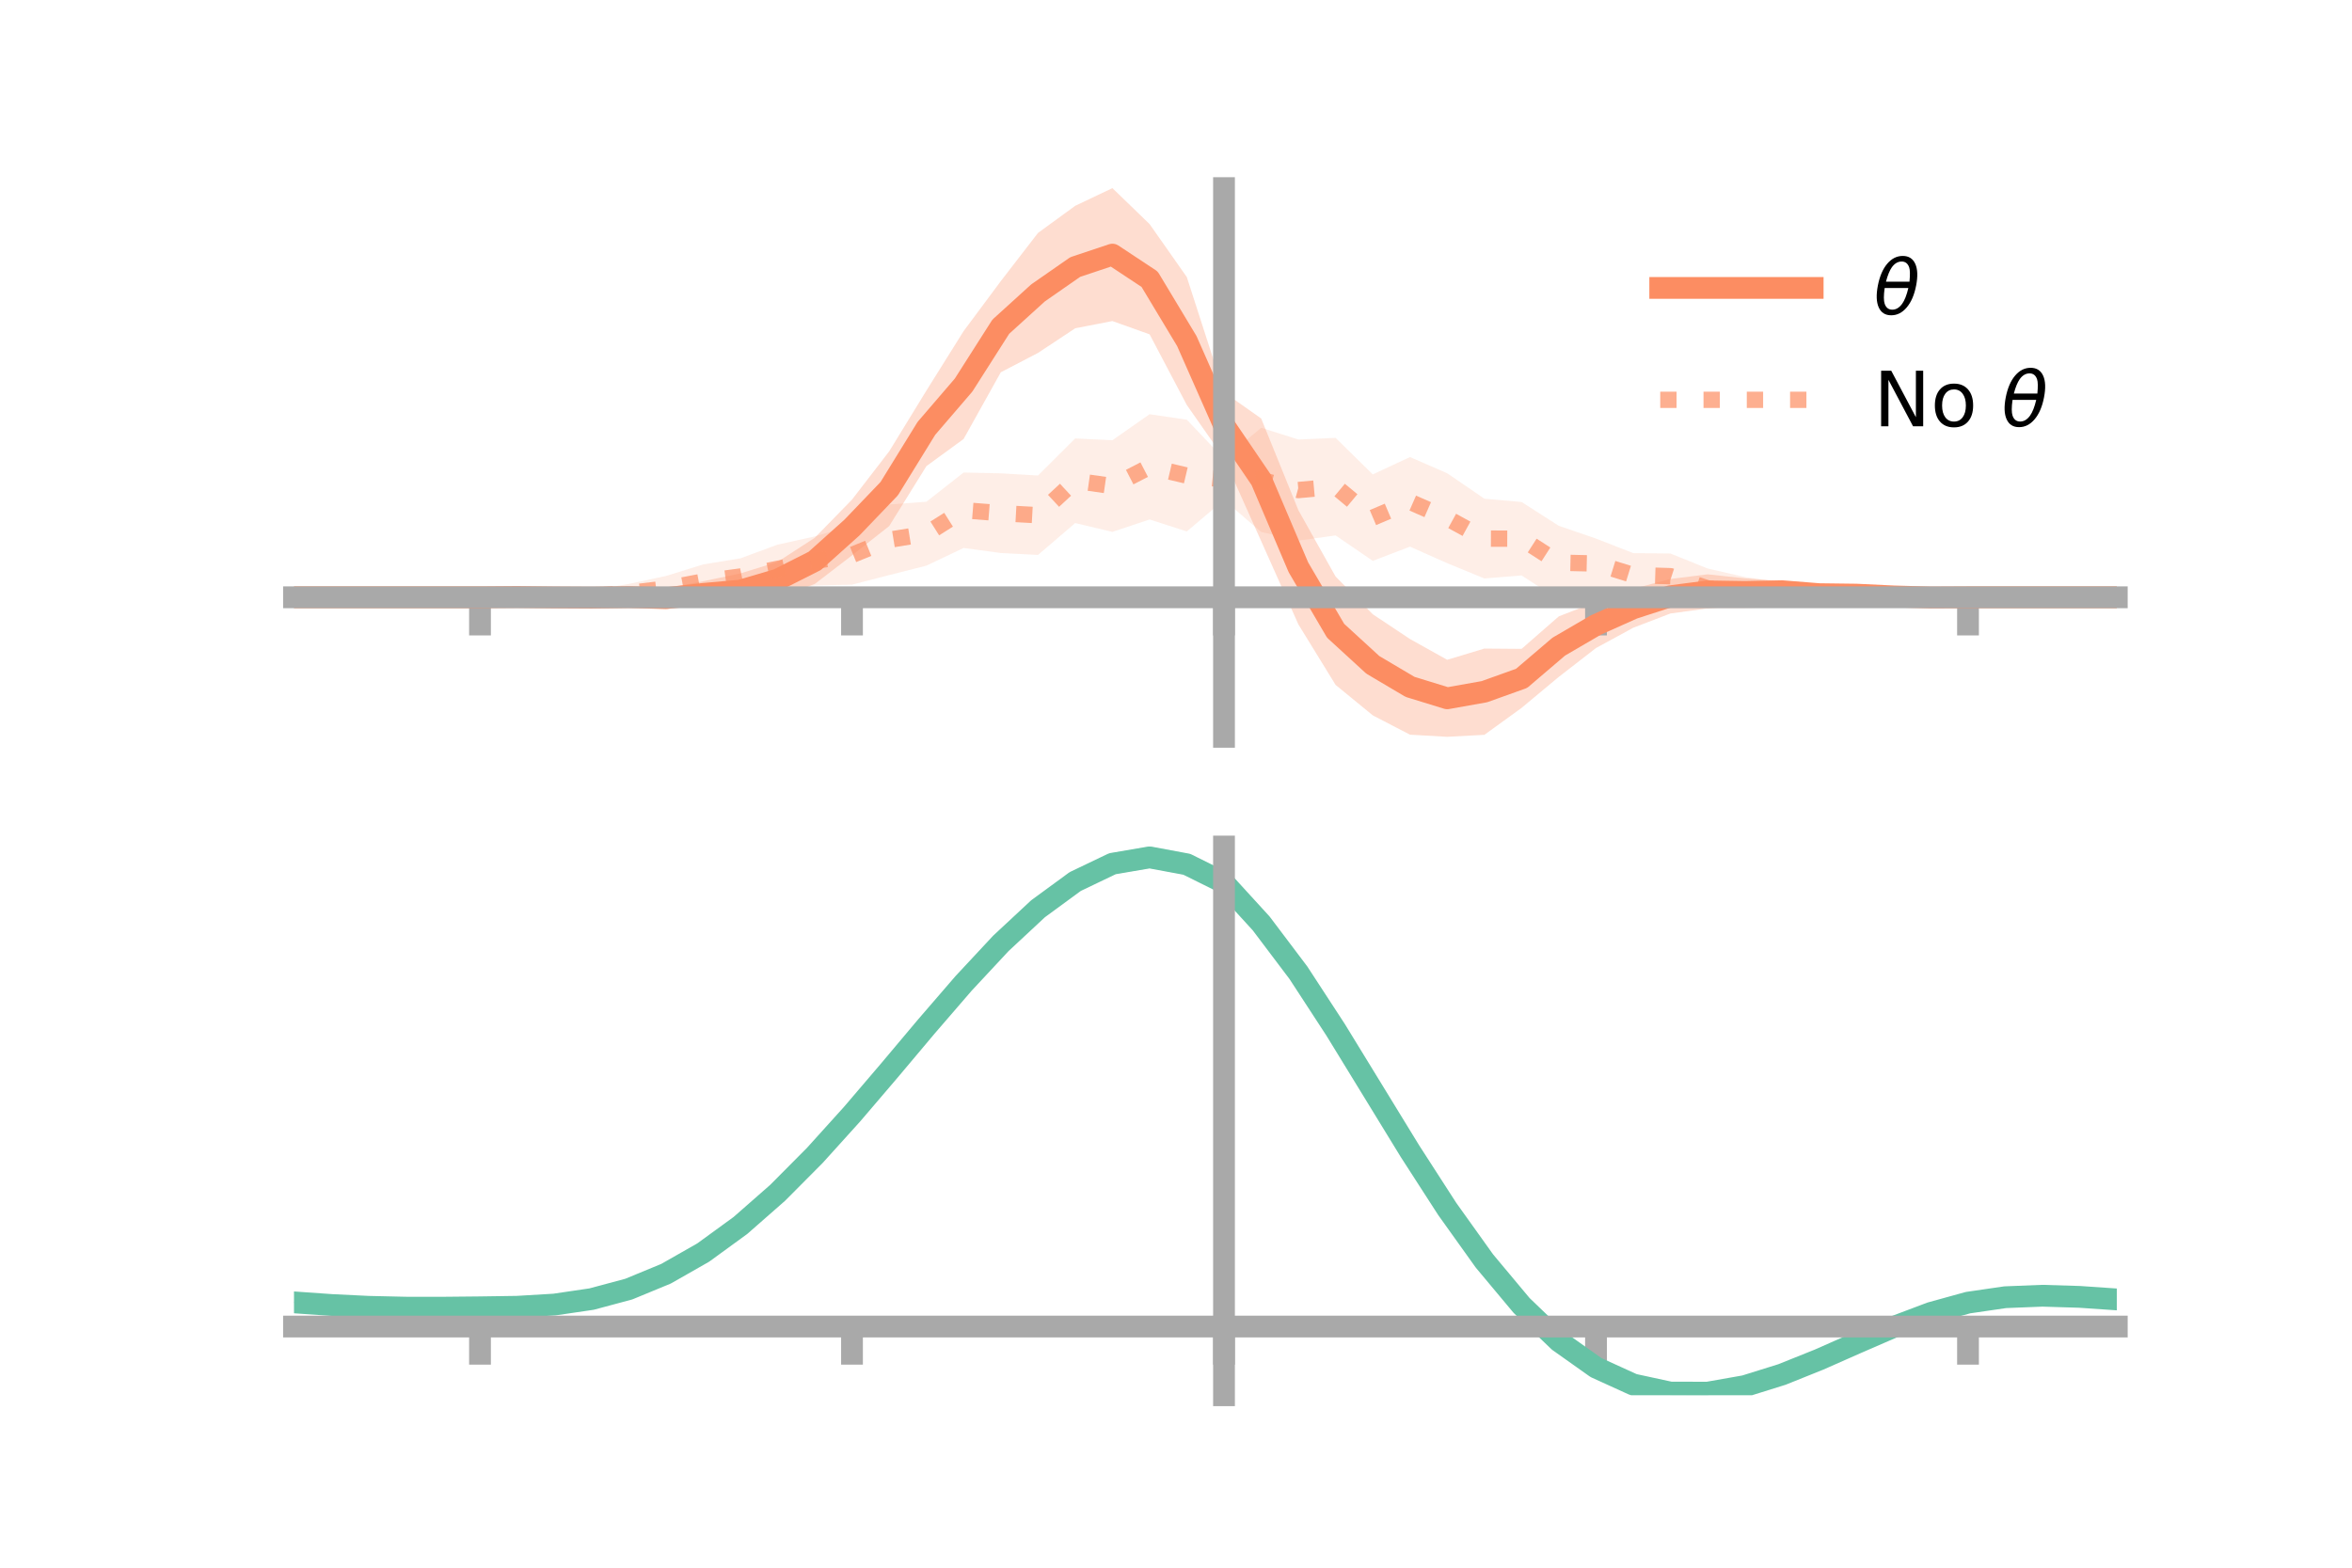<?xml version="1.0" encoding="utf-8" standalone="no"?>
<!DOCTYPE svg PUBLIC "-//W3C//DTD SVG 1.1//EN"
  "http://www.w3.org/Graphics/SVG/1.1/DTD/svg11.dtd">
<!-- Created with matplotlib (https://matplotlib.org/) -->
<svg height="144pt" version="1.1" viewBox="0 0 216 144" width="216pt" xmlns="http://www.w3.org/2000/svg" xmlns:xlink="http://www.w3.org/1999/xlink">
 <defs>
  <style type="text/css">*{stroke-linecap:butt;stroke-linejoin:round;}</style>
 </defs>
 <g id="figure_1">
  <g id="patch_1">
   <path d="M 0 144 
L 216 144 
L 216 0 
L 0 0 
z
" style="fill:none;"/>
  </g>
  <g id="axes_1">
   <g id="patch_2">
    <path d="M 27 67.68 
L 194.4 67.68 
L 194.4 17.28 
L 27 17.28 
z
" style="fill:none;"/>
   </g>
   <g id="PolyCollection_1">
    <path clip-path="url(#p20c579c30b)" d="M 27 54.864 
L 27 54.864 
L 30.416 54.864 
L 33.833 54.864 
L 37.249 54.864 
L 40.665 54.864 
L 44.082 54.864 
L 47.498 54.714 
L 50.914 54.643 
L 54.331 54.514 
L 57.747 54.285 
L 61.163 54.032 
L 64.58 53.39 
L 67.996 52.671 
L 71.412 51.611 
L 74.829 49.397 
L 78.245 45.892 
L 81.661 41.458 
L 85.078 35.878 
L 88.494 30.417 
L 91.91 25.823 
L 95.327 21.395 
L 98.743 18.905 
L 102.159 17.28 
L 105.576 20.585 
L 108.992 25.449 
L 112.408 36.033 
L 115.824 38.441 
L 119.241 46.865 
L 122.657 52.959 
L 126.073 56.425 
L 129.49 58.698 
L 132.906 60.606 
L 136.322 59.573 
L 139.739 59.6 
L 143.155 56.617 
L 146.571 55.284 
L 149.988 54.086 
L 153.404 53.183 
L 156.82 52.754 
L 160.237 53.121 
L 163.653 53.381 
L 167.069 53.865 
L 170.486 54.095 
L 173.902 54.478 
L 177.318 54.789 
L 180.735 54.863 
L 184.151 54.864 
L 187.567 54.864 
L 190.984 54.864 
L 194.4 54.864 
L 194.4 54.864 
L 194.4 54.864 
L 190.984 54.864 
L 187.567 54.864 
L 184.151 54.864 
L 180.735 54.864 
L 177.318 54.972 
L 173.902 55.088 
L 170.486 55.146 
L 167.069 55.287 
L 163.653 55.228 
L 160.237 55.629 
L 156.82 55.886 
L 153.404 56.354 
L 149.988 57.664 
L 146.571 59.525 
L 143.155 62.175 
L 139.739 65.022 
L 136.322 67.497 
L 132.906 67.68 
L 129.49 67.484 
L 126.073 65.711 
L 122.657 62.912 
L 119.241 57.356 
L 115.824 49.709 
L 112.408 42.081 
L 108.992 37.201 
L 105.576 30.71 
L 102.159 29.491 
L 98.743 30.154 
L 95.327 32.418 
L 91.91 34.195 
L 88.494 40.324 
L 85.078 42.817 
L 81.661 48.321 
L 78.245 51.015 
L 74.829 53.64 
L 71.412 54.878 
L 67.996 55.827 
L 64.58 55.72 
L 61.163 55.859 
L 57.747 55.411 
L 54.331 55.284 
L 50.914 55.115 
L 47.498 54.962 
L 44.082 54.864 
L 40.665 54.864 
L 37.249 54.864 
L 33.833 54.864 
L 30.416 54.864 
L 27 54.864 
z
" style="fill:#fc8d62;fill-opacity:0.3;"/>
   </g>
   <g id="PolyCollection_2">
    <path clip-path="url(#p20c579c30b)" d="M 27 54.864 
L 27 54.864 
L 30.416 54.864 
L 33.833 54.864 
L 37.249 54.864 
L 40.665 54.864 
L 44.082 54.864 
L 47.498 54.813 
L 50.914 54.548 
L 54.331 54.227 
L 57.747 53.638 
L 61.163 52.905 
L 64.58 51.846 
L 67.996 51.287 
L 71.412 50.026 
L 74.829 49.276 
L 78.245 48.247 
L 81.661 46.337 
L 85.078 46.087 
L 88.494 43.404 
L 91.91 43.477 
L 95.327 43.678 
L 98.743 40.273 
L 102.159 40.437 
L 105.576 38.047 
L 108.992 38.552 
L 112.408 42.144 
L 115.824 39.294 
L 119.241 40.371 
L 122.657 40.222 
L 126.073 43.577 
L 129.49 41.984 
L 132.906 43.471 
L 136.322 45.808 
L 139.739 46.111 
L 143.155 48.298 
L 146.571 49.47 
L 149.988 50.806 
L 153.404 50.842 
L 156.82 52.221 
L 160.237 53.001 
L 163.653 53.484 
L 167.069 53.873 
L 170.486 54.202 
L 173.902 54.556 
L 177.318 54.767 
L 180.735 54.864 
L 184.151 54.864 
L 187.567 54.864 
L 190.984 54.864 
L 194.4 54.864 
L 194.4 54.864 
L 194.4 54.864 
L 190.984 54.864 
L 187.567 54.864 
L 184.151 54.864 
L 180.735 54.864 
L 177.318 54.948 
L 173.902 55.127 
L 170.486 55.333 
L 167.069 55.504 
L 163.653 55.708 
L 160.237 55.858 
L 156.82 55.864 
L 153.404 55.008 
L 149.988 54.836 
L 146.571 54.052 
L 143.155 55.07 
L 139.739 52.858 
L 136.322 53.137 
L 132.906 51.729 
L 129.49 50.213 
L 126.073 51.519 
L 122.657 49.182 
L 119.241 49.658 
L 115.824 48.865 
L 112.408 45.921 
L 108.992 48.817 
L 105.576 47.716 
L 102.159 48.856 
L 98.743 48.046 
L 95.327 50.973 
L 91.91 50.796 
L 88.494 50.333 
L 85.078 51.96 
L 81.661 52.824 
L 78.245 53.704 
L 74.829 53.784 
L 71.412 54.482 
L 67.996 54.627 
L 64.58 54.985 
L 61.163 55.221 
L 57.747 55.316 
L 54.331 55.265 
L 50.914 55.092 
L 47.498 54.923 
L 44.082 54.864 
L 40.665 54.864 
L 37.249 54.864 
L 33.833 54.864 
L 30.416 54.864 
L 27 54.864 
z
" style="fill:#fc8d62;fill-opacity:0.15;"/>
   </g>
   <g id="matplotlib.axis_1">
    <g id="xtick_1">
     <g id="line2d_1">
      <defs>
       <path d="M 0 0 
L 0 3.5 
" id="m2d9dbf94bc" style="stroke:#a9a9a9;stroke-width:2;"/>
      </defs>
      <g>
       <use style="fill:#a9a9a9;stroke:#a9a9a9;stroke-width:2;" x="44.082" xlink:href="#m2d9dbf94bc" y="54.864"/>
      </g>
     </g>
    </g>
    <g id="xtick_2">
     <g id="line2d_2">
      <g>
       <use style="fill:#a9a9a9;stroke:#a9a9a9;stroke-width:2;" x="78.245" xlink:href="#m2d9dbf94bc" y="54.864"/>
      </g>
     </g>
    </g>
    <g id="xtick_3">
     <g id="line2d_3">
      <g>
       <use style="fill:#a9a9a9;stroke:#a9a9a9;stroke-width:2;" x="112.408" xlink:href="#m2d9dbf94bc" y="54.864"/>
      </g>
     </g>
    </g>
    <g id="xtick_4">
     <g id="line2d_4">
      <g>
       <use style="fill:#a9a9a9;stroke:#a9a9a9;stroke-width:2;" x="146.571" xlink:href="#m2d9dbf94bc" y="54.864"/>
      </g>
     </g>
    </g>
    <g id="xtick_5">
     <g id="line2d_5">
      <g>
       <use style="fill:#a9a9a9;stroke:#a9a9a9;stroke-width:2;" x="180.735" xlink:href="#m2d9dbf94bc" y="54.864"/>
      </g>
     </g>
    </g>
   </g>
   <g id="matplotlib.axis_2"/>
   <g id="line2d_6">
    <path clip-path="url(#p20c579c30b)" d="M 27 54.864 
L 30.416 54.864 
L 33.833 54.864 
L 37.249 54.864 
L 40.665 54.864 
L 44.082 54.864 
L 47.498 54.838 
L 50.914 54.879 
L 54.331 54.899 
L 57.747 54.848 
L 61.163 54.945 
L 64.58 54.555 
L 67.996 54.249 
L 71.412 53.245 
L 74.829 51.518 
L 78.245 48.454 
L 81.661 44.889 
L 85.078 39.347 
L 88.494 35.37 
L 91.91 30.009 
L 95.327 26.907 
L 98.743 24.53 
L 102.159 23.386 
L 105.576 25.647 
L 108.992 31.325 
L 112.408 39.057 
L 115.824 44.075 
L 119.241 52.11 
L 122.657 57.936 
L 126.073 61.068 
L 129.49 63.091 
L 132.906 64.143 
L 136.322 63.535 
L 139.739 62.311 
L 143.155 59.396 
L 146.571 57.404 
L 149.988 55.875 
L 153.404 54.768 
L 156.82 54.32 
L 160.237 54.375 
L 163.653 54.304 
L 167.069 54.576 
L 170.486 54.62 
L 173.902 54.783 
L 177.318 54.881 
L 180.735 54.864 
L 184.151 54.864 
L 187.567 54.864 
L 190.984 54.864 
L 194.4 54.864 
" style="fill:none;stroke:#fc8d62;stroke-linecap:square;stroke-width:2;"/>
   </g>
   <g id="line2d_7">
    <path clip-path="url(#p20c579c30b)" d="M 27 54.864 
L 30.416 54.864 
L 33.833 54.864 
L 37.249 54.864 
L 40.665 54.864 
L 44.082 54.864 
L 47.498 54.868 
L 50.914 54.82 
L 54.331 54.746 
L 57.747 54.477 
L 61.163 54.063 
L 64.58 53.416 
L 67.996 52.957 
L 71.412 52.254 
L 74.829 51.53 
L 78.245 50.976 
L 81.661 49.581 
L 85.078 49.024 
L 88.494 46.869 
L 91.91 47.137 
L 95.327 47.326 
L 98.743 44.159 
L 102.159 44.646 
L 105.576 42.882 
L 108.992 43.685 
L 112.408 44.032 
L 115.824 44.079 
L 119.241 45.014 
L 122.657 44.702 
L 126.073 47.548 
L 129.49 46.099 
L 132.906 47.6 
L 136.322 49.473 
L 139.739 49.484 
L 143.155 51.684 
L 146.571 51.761 
L 149.988 52.821 
L 153.404 52.925 
L 156.82 54.043 
L 160.237 54.43 
L 163.653 54.596 
L 167.069 54.688 
L 170.486 54.767 
L 173.902 54.841 
L 177.318 54.858 
L 180.735 54.864 
L 184.151 54.864 
L 187.567 54.864 
L 190.984 54.864 
L 194.4 54.864 
" style="fill:none;stroke:#fc8d62;stroke-dasharray:1.5,2.475;stroke-dashoffset:0;stroke-opacity:0.7;stroke-width:1.5;"/>
   </g>
   <g id="patch_3">
    <path d="M 112.408 67.68 
L 112.408 17.28 
" style="fill:none;stroke:#a9a9a9;stroke-linecap:square;stroke-linejoin:miter;stroke-width:2;"/>
   </g>
   <g id="patch_4">
    <path d="M 194.4 67.68 
L 194.4 17.28 
" style="fill:none;"/>
   </g>
   <g id="patch_5">
    <path d="M 27 54.864 
L 194.4 54.864 
" style="fill:none;stroke:#a9a9a9;stroke-linecap:square;stroke-linejoin:miter;stroke-width:2;"/>
   </g>
   <g id="patch_6">
    <path d="M 27 17.28 
L 194.4 17.28 
" style="fill:none;"/>
   </g>
   <g id="legend_1">
    <g id="line2d_8">
     <path d="M 152.47 26.449 
L 166.47 26.449 
" style="fill:none;stroke:#fc8d62;stroke-linecap:square;stroke-width:2;"/>
    </g>
    <g id="line2d_9"/>
    <g id="text_1">
     <!-- $\theta$ -->
     <g transform="translate(172.07 28.899)scale(0.07 -0.07)">
      <defs>
       <path d="M 45.516 34.672 
L 14.453 34.672 
Q 12.359 20.062 14.5 13.875 
Q 17.188 6.25 24.469 6.25 
Q 31.781 6.25 37.359 13.922 
Q 42.234 20.656 45.516 34.672 
z
M 47.016 42.969 
Q 48.344 56.844 46.625 61.719 
Q 43.953 69.438 36.766 69.438 
Q 29.297 69.438 23.828 61.812 
Q 19.531 55.672 16.156 42.969 
z
M 38.188 76.766 
Q 49.906 76.766 54.594 66.406 
Q 59.281 56.109 55.719 37.844 
Q 52.203 19.625 43.453 9.281 
Q 34.766 -1.125 23.047 -1.125 
Q 11.281 -1.125 6.641 9.281 
Q 2 19.625 5.516 37.844 
Q 9.078 56.109 17.719 66.406 
Q 26.422 76.766 38.188 76.766 
z
" id="DejaVuSans-Oblique-952"/>
      </defs>
      <use transform="translate(0 0.234)" xlink:href="#DejaVuSans-Oblique-952"/>
     </g>
    </g>
    <g id="line2d_10">
     <path d="M 152.47 36.724 
L 166.47 36.724 
" style="fill:none;stroke:#fc8d62;stroke-dasharray:1.5,2.475;stroke-dashoffset:0;stroke-opacity:0.7;stroke-width:1.5;"/>
    </g>
    <g id="line2d_11"/>
    <g id="text_2">
     <!-- No $\theta$ -->
     <g transform="translate(172.07 39.174)scale(0.07 -0.07)">
      <defs>
       <path d="M 9.812 72.906 
L 23.094 72.906 
L 55.422 11.922 
L 55.422 72.906 
L 64.984 72.906 
L 64.984 0 
L 51.703 0 
L 19.391 60.984 
L 19.391 0 
L 9.812 0 
z
" id="DejaVuSans-78"/>
       <path d="M 30.609 48.391 
Q 23.391 48.391 19.188 42.75 
Q 14.984 37.109 14.984 27.297 
Q 14.984 17.484 19.156 11.844 
Q 23.344 6.203 30.609 6.203 
Q 37.797 6.203 41.984 11.859 
Q 46.188 17.531 46.188 27.297 
Q 46.188 37.016 41.984 42.703 
Q 37.797 48.391 30.609 48.391 
z
M 30.609 56 
Q 42.328 56 49.016 48.375 
Q 55.719 40.766 55.719 27.297 
Q 55.719 13.875 49.016 6.219 
Q 42.328 -1.422 30.609 -1.422 
Q 18.844 -1.422 12.172 6.219 
Q 5.516 13.875 5.516 27.297 
Q 5.516 40.766 12.172 48.375 
Q 18.844 56 30.609 56 
z
" id="DejaVuSans-111"/>
       <path id="DejaVuSans-32"/>
      </defs>
      <use transform="translate(0 0.234)" xlink:href="#DejaVuSans-78"/>
      <use transform="translate(74.805 0.234)" xlink:href="#DejaVuSans-111"/>
      <use transform="translate(135.986 0.234)" xlink:href="#DejaVuSans-32"/>
      <use transform="translate(167.773 0.234)" xlink:href="#DejaVuSans-Oblique-952"/>
     </g>
    </g>
   </g>
  </g>
  <g id="axes_2">
   <g id="patch_7">
    <path d="M 27 128.16 
L 194.4 128.16 
L 194.4 77.76 
L 27 77.76 
z
" style="fill:none;"/>
   </g>
   <g id="PolyCollection_3">
    <path clip-path="url(#pe47a9f0fea)" d="M 27 119.678 
L 27 119.581 
L 30.416 119.831 
L 33.833 120.003 
L 37.249 120.08 
L 40.665 120.075 
L 44.082 120.034 
L 47.498 119.976 
L 50.914 119.766 
L 54.331 119.255 
L 57.747 118.324 
L 61.163 116.888 
L 64.58 114.9 
L 67.996 112.354 
L 71.412 109.284 
L 74.829 105.76 
L 78.245 101.884 
L 81.661 97.787 
L 85.078 93.626 
L 88.494 89.577 
L 91.91 85.828 
L 95.327 82.577 
L 98.743 80.021 
L 102.159 78.354 
L 105.576 77.76 
L 108.992 78.409 
L 112.408 80.139 
L 115.824 83.935 
L 119.241 88.539 
L 122.657 93.865 
L 126.073 99.539 
L 129.49 105.219 
L 132.906 110.613 
L 136.322 115.482 
L 139.739 119.641 
L 143.155 122.968 
L 146.571 125.403 
L 149.988 126.954 
L 153.404 127.682 
L 156.82 127.684 
L 160.237 127.087 
L 163.653 126.035 
L 167.069 124.688 
L 170.486 123.209 
L 173.902 121.761 
L 177.318 120.498 
L 180.735 119.57 
L 184.151 119.077 
L 187.567 118.945 
L 190.984 119.056 
L 194.4 119.299 
L 194.4 119.417 
L 194.4 119.417 
L 190.984 119.192 
L 187.567 119.094 
L 184.151 119.235 
L 180.735 119.74 
L 177.318 120.699 
L 173.902 122.015 
L 170.486 123.53 
L 167.069 125.073 
L 163.653 126.471 
L 160.237 127.554 
L 156.82 128.16 
L 153.404 128.145 
L 149.988 127.395 
L 146.571 125.832 
L 143.155 123.424 
L 139.739 120.185 
L 136.322 116.166 
L 132.906 111.474 
L 129.49 106.275 
L 126.073 100.796 
L 122.657 95.316 
L 119.241 90.166 
L 115.824 85.712 
L 112.408 82.029 
L 108.992 80.37 
L 105.576 79.748 
L 102.159 80.322 
L 98.743 81.926 
L 95.327 84.38 
L 91.91 87.494 
L 88.494 91.079 
L 85.078 94.945 
L 81.661 98.912 
L 78.245 102.813 
L 74.829 106.503 
L 71.412 109.856 
L 67.996 112.779 
L 64.58 115.208 
L 61.163 117.113 
L 57.747 118.497 
L 54.331 119.4 
L 50.914 119.894 
L 47.498 120.09 
L 44.082 120.135 
L 40.665 120.159 
L 37.249 120.148 
L 33.833 120.068 
L 30.416 119.907 
L 27 119.678 
z
" style="fill:#66c2a5;fill-opacity:0.3;"/>
   </g>
   <g id="matplotlib.axis_3">
    <g id="xtick_6">
     <g id="line2d_12">
      <g>
       <use style="fill:#a9a9a9;stroke:#a9a9a9;stroke-width:2;" x="44.082" xlink:href="#m2d9dbf94bc" y="121.851"/>
      </g>
     </g>
    </g>
    <g id="xtick_7">
     <g id="line2d_13">
      <g>
       <use style="fill:#a9a9a9;stroke:#a9a9a9;stroke-width:2;" x="78.245" xlink:href="#m2d9dbf94bc" y="121.851"/>
      </g>
     </g>
    </g>
    <g id="xtick_8">
     <g id="line2d_14">
      <g>
       <use style="fill:#a9a9a9;stroke:#a9a9a9;stroke-width:2;" x="112.408" xlink:href="#m2d9dbf94bc" y="121.851"/>
      </g>
     </g>
    </g>
    <g id="xtick_9">
     <g id="line2d_15">
      <g>
       <use style="fill:#a9a9a9;stroke:#a9a9a9;stroke-width:2;" x="146.571" xlink:href="#m2d9dbf94bc" y="121.851"/>
      </g>
     </g>
    </g>
    <g id="xtick_10">
     <g id="line2d_16">
      <g>
       <use style="fill:#a9a9a9;stroke:#a9a9a9;stroke-width:2;" x="180.735" xlink:href="#m2d9dbf94bc" y="121.851"/>
      </g>
     </g>
    </g>
   </g>
   <g id="matplotlib.axis_4"/>
   <g id="line2d_17">
    <path clip-path="url(#pe47a9f0fea)" d="M 27 119.629 
L 30.416 119.869 
L 33.833 120.036 
L 37.249 120.114 
L 40.665 120.117 
L 44.082 120.084 
L 47.498 120.033 
L 50.914 119.83 
L 54.331 119.327 
L 57.747 118.411 
L 61.163 117 
L 64.58 115.054 
L 67.996 112.567 
L 71.412 109.57 
L 74.829 106.131 
L 78.245 102.349 
L 81.661 98.349 
L 85.078 94.285 
L 88.494 90.328 
L 91.91 86.661 
L 95.327 83.478 
L 98.743 80.974 
L 102.159 79.338 
L 105.576 78.754 
L 108.992 79.389 
L 112.408 81.084 
L 115.824 84.823 
L 119.241 89.352 
L 122.657 94.591 
L 126.073 100.167 
L 129.49 105.747 
L 132.906 111.044 
L 136.322 115.824 
L 139.739 119.913 
L 143.155 123.196 
L 146.571 125.618 
L 149.988 127.175 
L 153.404 127.914 
L 156.82 127.922 
L 160.237 127.32 
L 163.653 126.253 
L 167.069 124.881 
L 170.486 123.37 
L 173.902 121.888 
L 177.318 120.599 
L 180.735 119.655 
L 184.151 119.156 
L 187.567 119.02 
L 190.984 119.124 
L 194.4 119.358 
" style="fill:none;stroke:#66c2a5;stroke-linecap:square;stroke-width:2;"/>
   </g>
   <g id="patch_8">
    <path d="M 112.408 128.16 
L 112.408 77.76 
" style="fill:none;stroke:#a9a9a9;stroke-linecap:square;stroke-linejoin:miter;stroke-width:2;"/>
   </g>
   <g id="patch_9">
    <path d="M 194.4 128.16 
L 194.4 77.76 
" style="fill:none;"/>
   </g>
   <g id="patch_10">
    <path d="M 27 121.851 
L 194.4 121.851 
" style="fill:none;stroke:#a9a9a9;stroke-linecap:square;stroke-linejoin:miter;stroke-width:2;"/>
   </g>
   <g id="patch_11">
    <path d="M 27 77.76 
L 194.4 77.76 
" style="fill:none;"/>
   </g>
  </g>
 </g>
 <defs>
  <clipPath id="p20c579c30b">
   <rect height="50.4" width="167.4" x="27" y="17.28"/>
  </clipPath>
  <clipPath id="pe47a9f0fea">
   <rect height="50.4" width="167.4" x="27" y="77.76"/>
  </clipPath>
 </defs>
</svg>
